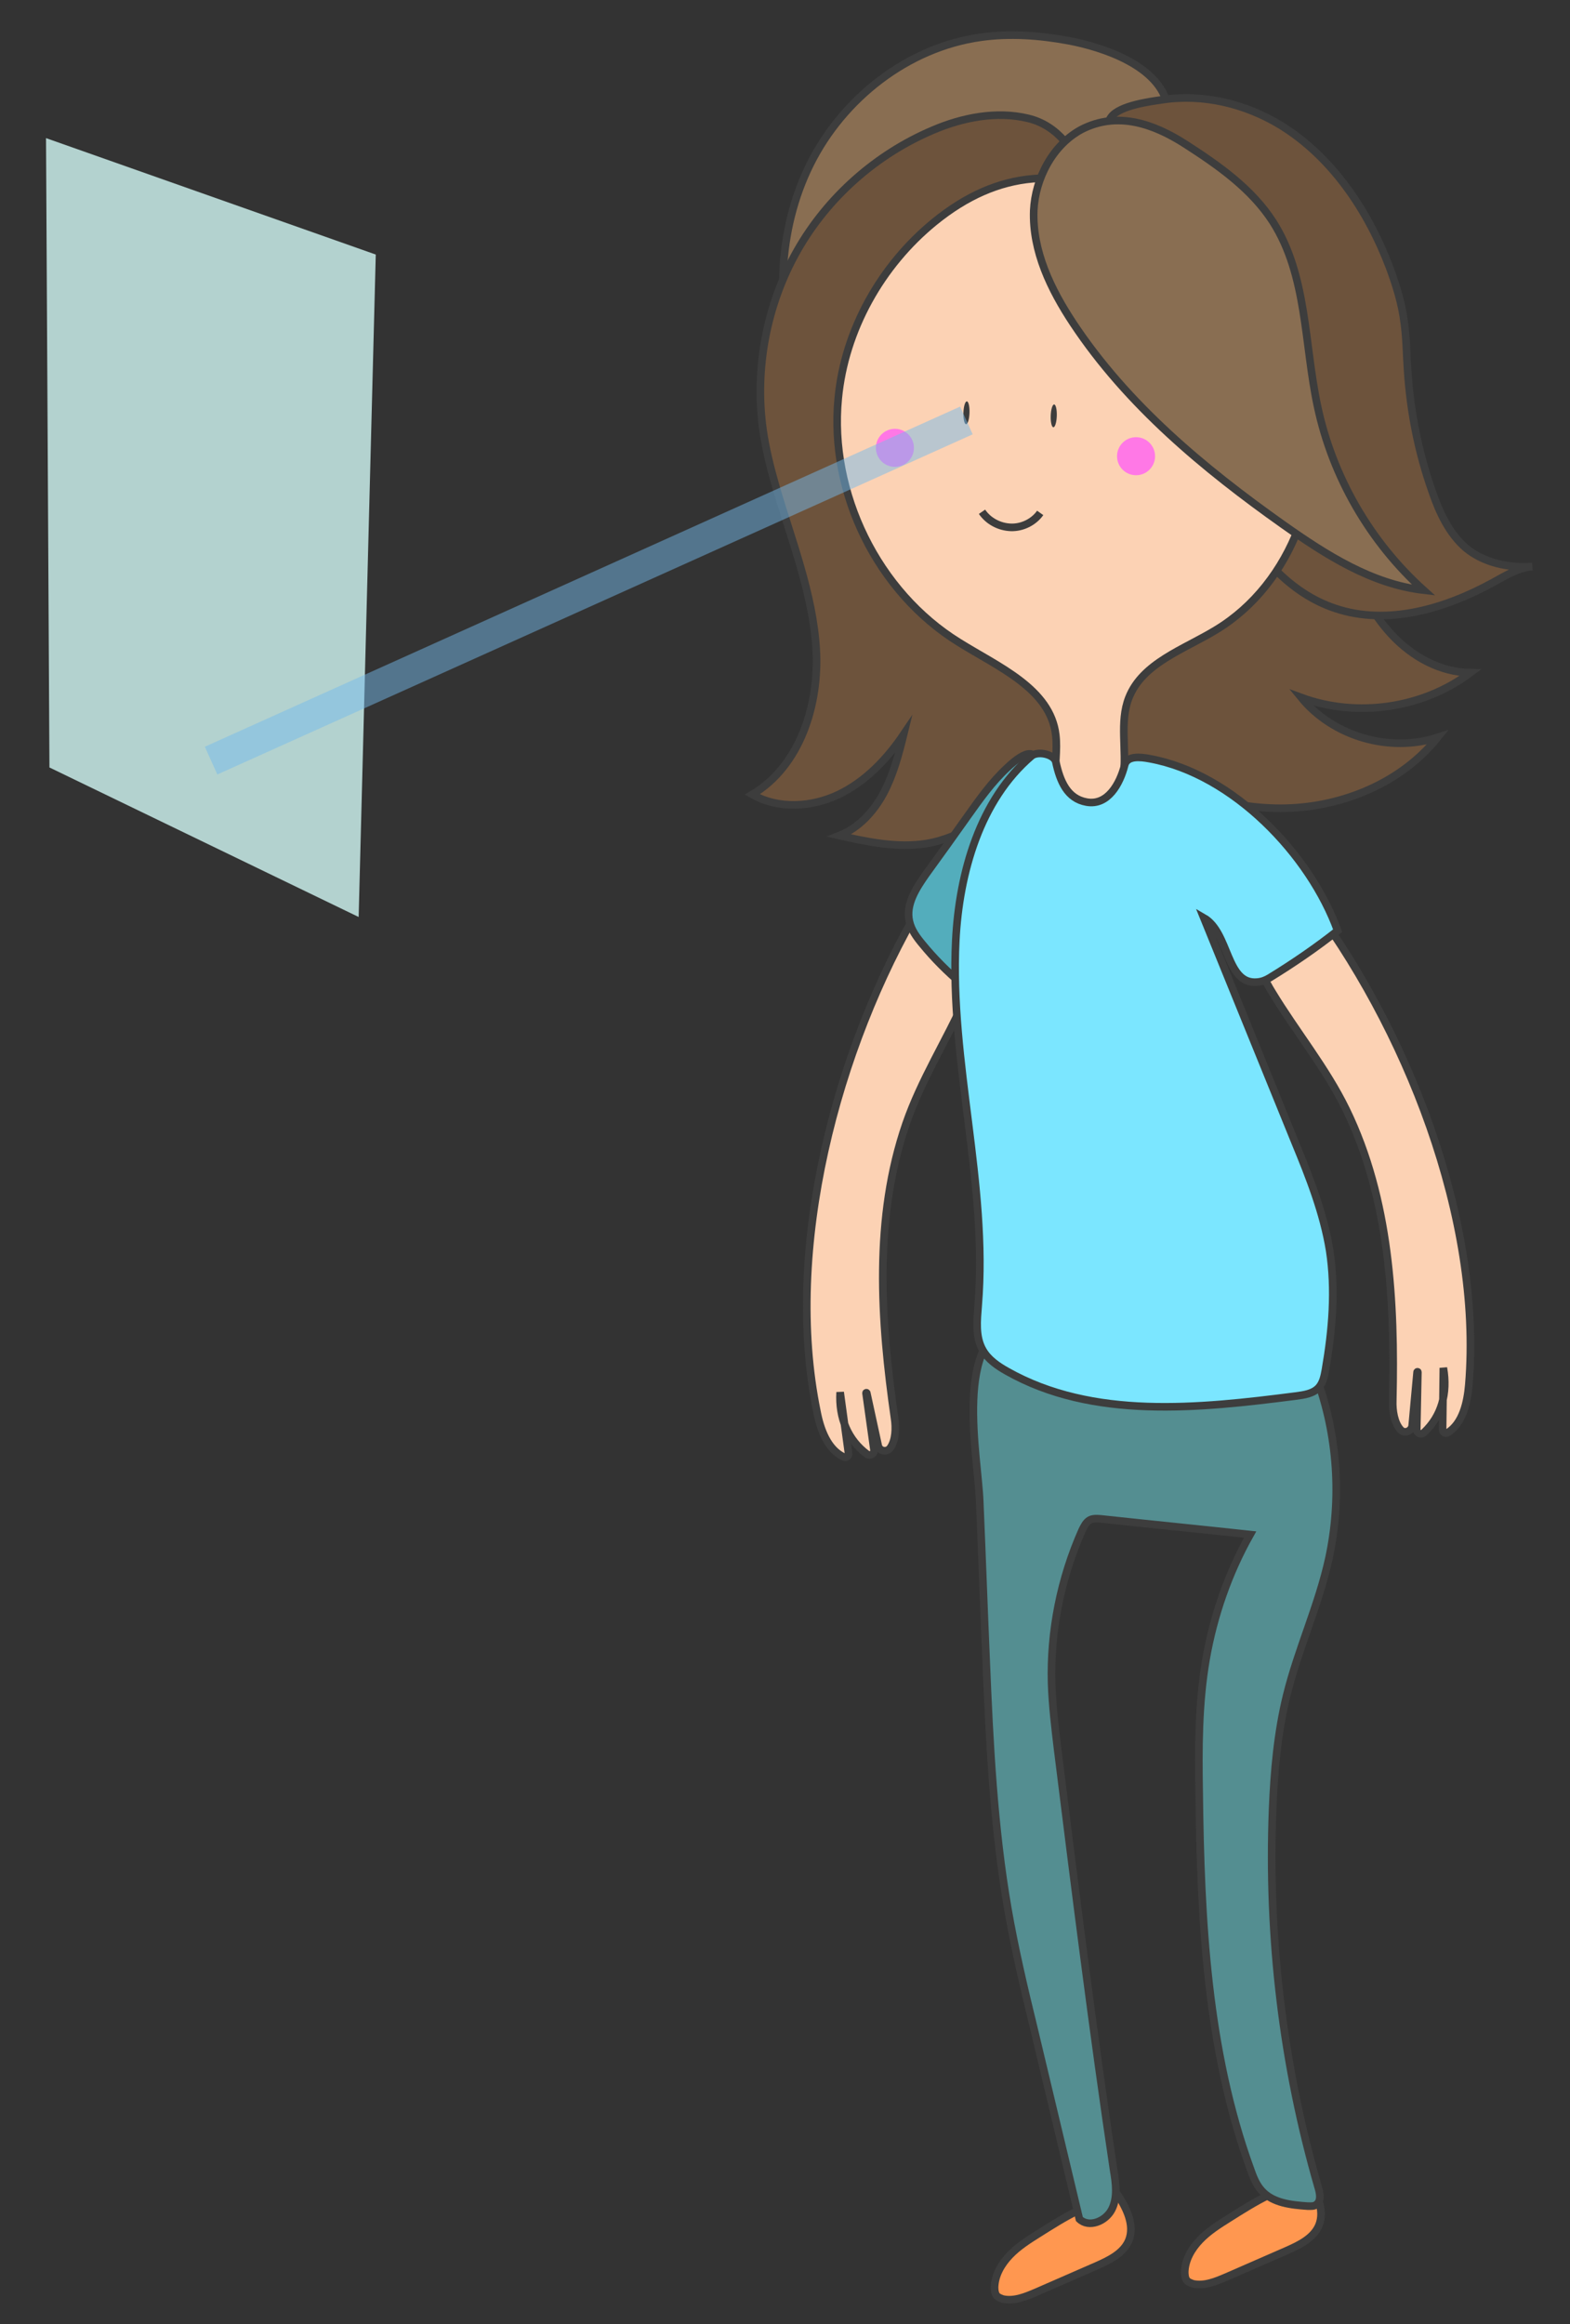<?xml version="1.0" encoding="utf-8"?>
<!-- Generator: Adobe Illustrator 25.0.0, SVG Export Plug-In . SVG Version: 6.00 Build 0)  -->
<svg version="1.1" id="Calque_1" xmlns="http://www.w3.org/2000/svg" xmlns:xlink="http://www.w3.org/1999/xlink" x="0px" y="0px"
	 viewBox="0 0 412.8 610.8" style="enable-background:new 0 0 412.8 610.8;" xml:space="preserve">
<rect x="0" y="0" width="412.8" height="610.8" fill="#333333" stroke="none"/>
<style type="text/css">
	.st0{fill:#6D533C;stroke:#3D3D3D;stroke-width:2;stroke-miterlimit:10;}
	.st1{fill:#896E52;stroke:#3D3D3D;stroke-width:2;stroke-miterlimit:10;}
	.st2{fill:#FF9750;stroke:#3D3D3D;stroke-width:2;stroke-miterlimit:10;}
	.st3{fill:#548E91;stroke:#3D3D3D;stroke-width:2;stroke-miterlimit:10;}
	.st4{fill:#FCD2B4;stroke:#3D3D3D;stroke-width:2;stroke-miterlimit:10;}
	.st5{fill:#53ADBC;stroke:#3D3D3D;stroke-width:2;stroke-miterlimit:10;}
	.st6{fill:#7BE6FF;stroke:#3D3D3D;stroke-width:2;stroke-miterlimit:10;}
	.st7{fill:#3D3D3D;}
	.st8{fill:none;stroke:#3D3D3D;stroke-width:2;stroke-miterlimit:10;}
	.st9{fill:#FF78E6;}
	.st10{opacity:0.78;fill:#D7FFFB;}
	.st11{opacity:0.49;fill:none;stroke:#75BBEA;stroke-width:8;stroke-miterlimit:10;}
</style>
<g>
	<path class="st0" d="M338.2,212.4c15.1-0.4,30.4-6.8,39.8-18.6c-12.6,4.1-27.5-0.2-35.9-10.5c14.7,5.4,32,2.9,44.5-6.5
		c-7.9-0.1-15.3-4.2-20.7-10s-8.9-13-11.7-20.4c-1.3-3.4-2.5-7-5.1-9.5c-3.2-3.2-8.1-4.3-12.6-3.6s-8.6,2.7-12.5,5.1
		c-12.1,7.5-22.3,18.3-29,30.9c-3.2,6-5.6,12.7-5.7,19.5c0,3.1,0.1,7.7,2,10.4c2.4,3.6,2.5,1.2,5.3,1.8c6.3,1.4,12.6,6,19,8.1
		C322.9,211.3,330.5,212.6,338.2,212.4z"/>
	<path class="st1" d="M281,10.7c-7.6-1.4-15.5-2-23.2-0.9c-19.2,2.7-36.2,16.1-44.8,33.4s-9.2,38.2-3.2,56.7
		c0.5,1.5,1.2,3.2,2.8,3.7c0.9,0.3,1.8,0,2.7-0.3c15.3-4.3,30.8-9.1,44.2-17.7c11.7-7.5,21.5-17.7,31.1-27.8
		c6.7-7.1,18.6-18.8,16.4-29.9C305,17.3,290,12.4,281,10.7z"/>
	<path class="st0" d="M245.3,34.2c-14.9,6.3-27.7,17.6-35.7,31.7s-11.2,30.9-9,46.9c0.7,5.1,2,10.2,3.4,15.1
		c4.1,14.1,9.7,28,10.6,42.6c0.9,14.6-4.2,30.8-16.8,38.3c6.8,3.9,15.6,3.4,22.7,0s12.7-9.3,17.1-15.8c-1.3,5.3-2.7,10.6-5.3,15.5
		c-2.6,4.8-6.5,9.1-11.6,11.1c7.5,1.7,15.3,3.3,22.9,2.1c9.5-1.6,17.6-7.7,25.2-13.7c4.1-3.3,8.2-6.7,11-11.1c4.8-7.6,5-17.1,5.9-26
		c1.7-16,6.2-31.6,8.2-47.6c2.2-17.2,1.5-34.8-2-51.9c-2.8-13.6-6-36.6-21.6-40.3C262,29.1,253,30.9,245.3,34.2z"/>
	<path class="st0" d="M336.7,32.9c13.5,8.3,23,22.4,28.7,37.5c1.7,4.6,3.2,9.4,3.8,14.3c0.6,4.2,0.6,8.4,0.9,12.6
		c0.7,10.8,2.8,21.5,6.4,31.7c1.9,5.6,4.5,11.2,8.9,15c4.8,4,11.4,5.3,17.5,4.9c-3.7,0.3-6.9,2.3-10.2,4.1
		c-12.7,7-27.9,11.5-41.6,6.9c-12.1-4-21.2-14.6-27-26.2c-5.8-11.7-8.7-24.5-12.1-37.1c-4.8-17.6-10.7-34.9-17.6-51.8
		c-1.6-3.8-5.1-10.3-2.2-14.1c2.3-3,10.1-4,13.5-4.5C316.4,24.6,327.5,27.3,336.7,32.9z"/>
	<path class="st2" d="M323.1,583c-2.7,1.7-5.4,3.4-7.6,5.7c-2.2,2.3-3.9,5.2-4,8.4c0,0.8,0.1,1.7,0.6,2.3c0.4,0.4,1,0.6,1.5,0.8
		c3,0.7,6.1-0.6,8.9-1.8c5.3-2.3,10.5-4.6,15.8-6.9c3.4-1.5,7.1-3.3,8.5-6.7c1.6-4-0.6-8.5-3-12.1c-0.5-0.7-1.1-1.6-2-1.5
		c-1.7,0.1-6.4,4.8-8.4,5.8C329.9,578.7,326.6,580.8,323.1,583z"/>
	<path class="st2" d="M273.1,587c-2.7,1.7-5.4,3.4-7.6,5.7c-2.2,2.3-3.9,5.2-4,8.4c0,0.8,0.1,1.7,0.6,2.3c0.4,0.4,1,0.6,1.5,0.8
		c3,0.7,6.1-0.6,8.9-1.8c5.3-2.3,10.5-4.6,15.8-6.9c3.4-1.5,7.1-3.3,8.5-6.7c1.6-4-0.6-8.5-3-12.1c-0.5-0.7-1.1-1.6-2-1.5
		c-1.7,0.1-6.4,4.8-8.4,5.8C279.9,582.7,276.6,584.8,273.1,587z"/>
	<path class="st3" d="M259.3,436.7c0.9,21.8,2,43.6,5.7,65c1.8,10.3,4.2,20.6,6.7,30.8c4,16.9,8.1,33.8,12.1,50.7
		c2.5,2.4,6.9,0.6,8.5-2.5s1.1-6.9,0.5-10.4c-5.5-36.7-10.1-73.6-14.7-110.4c-0.7-5.8-1.4-11.6-1.6-17.4c-0.4-13.8,2.4-27.7,8-40.3
		c0.5-1,1-2.1,2-2.7c0.9-0.5,2.1-0.4,3.1-0.3c13,1.4,26.1,2.7,39.1,4.1c-5.7,10.1-9.6,21.3-11.6,32.8c-2,11.6-2,23.5-1.8,35.2
		c0.4,33.4,2.1,67.5,13.5,98.8c0.7,2,1.5,4.1,3,5.7c2.9,3.2,7.7,3.7,12,4c0.8,0,1.7,0.1,2.3-0.4c1.3-0.9,1-2.9,0.5-4.5
		c-9.3-32.1-13.3-65.8-12-99.3c0.4-10.1,1.3-20.2,3.7-30c3-12.2,8.4-23.7,11.1-36c3.4-15.7,2.3-32.4-3.2-47.4
		c-0.5-1.4-1-2.7-2.1-3.7c-1.9-1.9-4.8-1.9-7.5-1.9c-12.2,0-24.4-1.7-36.4-4c-10.1-1.9-22.5-7-32.8-5c-17,3.3-10.2,35.3-9.8,47.1
		C258.2,408.6,258.7,422.7,259.3,436.7z"/>
	<path class="st4" d="M238.2,295.4c-8.5,24.7-6.7,51.6-3,77.3c0.4,2.6,0.3,5.8-1.1,7.8c-0.9,1.3-2.9,0.9-3.2-0.6
		c-1-4.6-2-9.2-3-13.8c0-0.1-0.2-0.1-0.2,0l2.1,15c0.1,1-1,1.6-1.8,1.1c-5-3.7-7.5-9.5-7.1-16.3l2.2,16.1c0.1,0.7-0.6,1.2-1.3,0.9
		c-4.2-2-6.1-7.2-7-11.9c-8.8-42.8,5.1-95.6,27.3-133.1c0-0.1,0.1-0.1,0.1,0c9.8,9.1,17.9,10.9,11.6,24.5
		C248.8,273.5,242.2,283.8,238.2,295.4z"/>
	<path class="st5" d="M254.4,214.5c-3.6,5.1-7.2,10.1-10.9,15.2c-2.6,3.7-5.4,8-4.4,12.4c0.5,2.3,1.9,4.2,3.4,6
		c3.1,3.8,6.6,7.3,10.4,10.5c3-14,10.5-26.4,15.2-39.8c1.7-4.7,3-9.6,4-14.6c1.7-8.5-2.6-6.9-7.3-2.4
		C260.8,205.5,257.6,210,254.4,214.5z"/>
	<path class="st4" d="M354,291.7c11.4,23.5,12.8,50.4,12.2,76.4c-0.1,2.6,0.4,5.8,2,7.6c1,1.2,2.9,0.5,3.1-1
		c0.4-4.7,0.9-9.4,1.3-14.1c0-0.1,0.2-0.1,0.2,0l-0.3,15.1c0,1,1.2,1.5,1.9,0.8c4.6-4.3,6.3-10.3,5.1-17l-0.2,16.2
		c0,0.7,0.8,1.2,1.4,0.8c3.9-2.5,5.1-7.9,5.5-12.6c3.6-43.5-16.5-94.3-43.1-128.9c0,0-0.1,0-0.1,0c-8.6,10.2-16.5,13-8.5,25.8
		C340.8,271.2,348.6,280.6,354,291.7z"/>
	<path class="st4" d="M220.4,104.7c-2.4,25,10.4,50.9,31.7,64.1c10.4,6.5,24.1,12.2,25.5,24.4c0.9,7.7-2.9,18,3.9,21.7
		c6.1,3.3,13-4,13.9-10.9s-1.1-14.2,1.4-20.6c3.6-9.2,14.5-12.7,23-17.9c20.1-12.2,29.4-38.5,24.2-61.4s-23.1-41.8-44.5-51.4
		c-20-8.9-36.8-8.2-53.8,5.6C231.7,69.7,222.1,86.7,220.4,104.7z"/>
	<path class="st6" d="M351.7,244.6c-5.7,4.5-11.7,8.6-17.9,12.4c-1,0.6-2,1-3.2,1.1c-8.3,0.8-7.3-13-14.1-16.9c8,19.7,16,39.3,24,59
		c3.8,9.2,7.5,18.6,9.1,28.4c1.6,10.4,0.7,21-1.1,31.4c-0.3,1.6-0.6,3.3-1.7,4.6c-1.5,1.7-3.9,2-6.1,2.3
		c-25.7,3.3-53.4,6.2-75.9-6.5c-2.5-1.4-5-3.1-6.4-5.6c-2-3.5-1.5-7.8-1.2-11.8c2.6-31.9-7.5-63.8-5.9-95.8
		c0.9-17.9,6.4-37,19.9-48.5c1.6-1.4,5.9-0.5,6.4,1.5c1.1,5.1,3,9.7,8.1,10.6c5.6,1,8.8-4.9,10-9.7c0.6-2.5,4-2.2,6.6-1.7
		C324.3,203.4,344.5,224.7,351.7,244.6z"/>
	
		<ellipse transform="matrix(3.362863e-02 -0.999 0.999 3.362863e-02 137.272 358.786)" class="st7" cx="254.2" cy="108.4" rx="3" ry="0.8"/>
	
		<ellipse transform="matrix(3.362863e-02 -0.999 0.999 3.362863e-02 158.654 382.443)" class="st7" cx="277.1" cy="109.2" rx="3" ry="0.8"/>
	<path class="st8" d="M258.2,134.5c1.7,2.5,4.6,4,7.6,4.1c3,0.1,6-1.4,7.7-3.8"/>
	<circle class="st9" cx="298.7" cy="119.9" r="5"/>
	<circle class="st9" cx="235.3" cy="117.7" r="5"/>
	<path class="st1" d="M271.8,55.3c-0.4,10.7,4.5,20.8,10.4,29.7c14.2,21.4,34.3,38.1,55.2,52.9c11.2,7.9,23.2,15.6,36.9,17.2
		c-14.1-12.7-24-29.9-27.9-48.4c-3.5-16.4-2.7-34.3-11.7-48.4c-5.6-8.7-14.3-14.8-23-20.4c-8.4-5.4-17.9-8.7-27.3-3.9
		C276.7,38.1,272.2,47,271.8,55.3z"/>
	<polygon class="st10" points="94.3,241 13,201.7 12.1,36.3 98.8,66.9 	"/>
	<line class="st11" x1="55.5" y1="199.9" x2="254.1" y2="110.5"/>
</g>
</svg>
